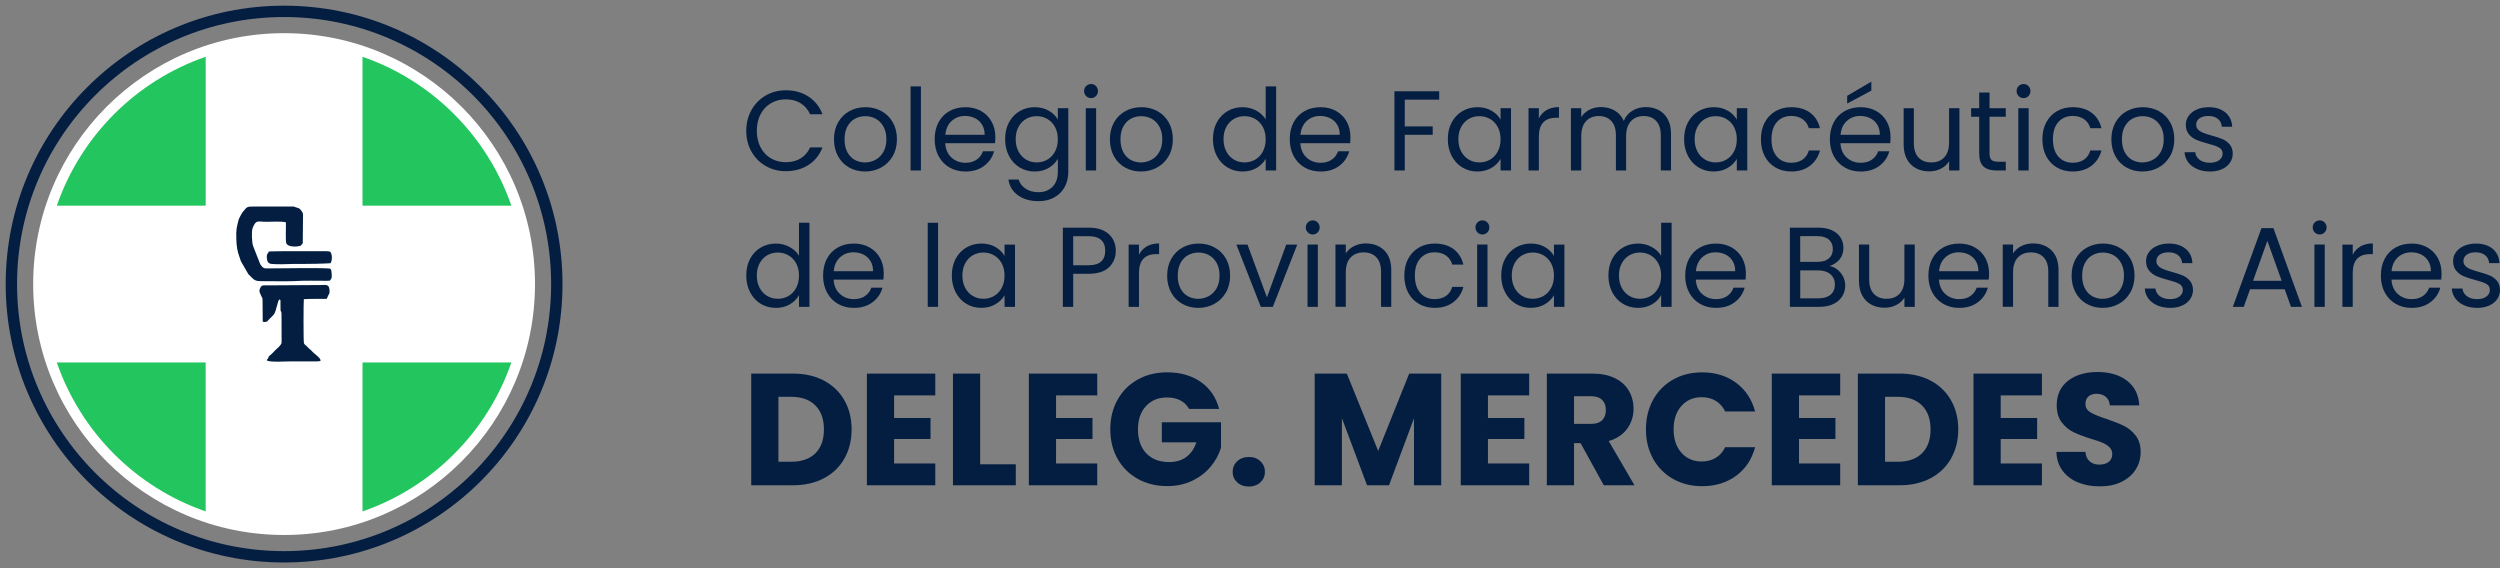<?xml version="1.0" encoding="utf-8"?>
<!-- Generator: Adobe Illustrator 16.0.0, SVG Export Plug-In . SVG Version: 6.00 Build 0)  -->
<!DOCTYPE svg PUBLIC "-//W3C//DTD SVG 1.1//EN" "http://www.w3.org/Graphics/SVG/1.1/DTD/svg11.dtd">
<svg version="1.1" id="Capa_1" xmlns="http://www.w3.org/2000/svg" xmlns:xlink="http://www.w3.org/1999/xlink" x="0px" y="0px"
	 width="220px" height="50px" viewBox="0 0 220 50" enable-background="new 0 0 220 50" xml:space="preserve">
<rect x="0" y="0" width="220" height="50" fill="#808080" stroke="none"/>
<g>
	<g enable-background="new    ">
		<path fill="#041E42" d="M66.13,9.678c0.307-0.543,0.725-0.968,1.255-1.274c0.53-0.306,1.118-0.46,1.765-0.46
			c0.76,0,1.423,0.183,1.99,0.55c0.567,0.366,0.98,0.887,1.24,1.56h-1.09c-0.193-0.42-0.472-0.743-0.835-0.97
			c-0.363-0.227-0.798-0.34-1.305-0.34c-0.487,0-0.924,0.113-1.31,0.34c-0.387,0.227-0.69,0.549-0.91,0.965
			c-0.22,0.417-0.33,0.905-0.33,1.465c0,0.554,0.11,1.039,0.33,1.455c0.22,0.417,0.523,0.738,0.91,0.965
			c0.386,0.227,0.823,0.34,1.31,0.34c0.506,0,0.941-0.111,1.305-0.335c0.363-0.223,0.642-0.545,0.835-0.965h1.09
			c-0.26,0.667-0.673,1.182-1.24,1.545c-0.566,0.364-1.23,0.545-1.99,0.545c-0.647,0-1.235-0.151-1.765-0.454
			c-0.53-0.304-0.948-0.726-1.255-1.266c-0.307-0.54-0.46-1.149-0.46-1.83C65.67,10.833,65.824,10.222,66.13,9.678z"/>
		<path fill="#041E42" d="M74.725,14.743c-0.417-0.233-0.744-0.565-0.98-0.995c-0.237-0.43-0.355-0.929-0.355-1.495
			c0-0.56,0.122-1.055,0.365-1.485c0.243-0.43,0.575-0.76,0.995-0.989c0.42-0.23,0.89-0.346,1.41-0.346s0.99,0.115,1.41,0.346
			c0.42,0.229,0.751,0.558,0.995,0.984c0.243,0.427,0.365,0.924,0.365,1.49s-0.125,1.065-0.375,1.495
			c-0.25,0.43-0.589,0.762-1.015,0.995c-0.427,0.233-0.9,0.35-1.42,0.35C75.606,15.093,75.142,14.977,74.725,14.743z M77.04,14.063
			c0.287-0.153,0.518-0.383,0.695-0.689c0.177-0.306,0.265-0.68,0.265-1.12s-0.087-0.813-0.26-1.12
			c-0.173-0.307-0.4-0.535-0.68-0.685c-0.28-0.15-0.583-0.226-0.91-0.226c-0.333,0-0.638,0.075-0.915,0.226
			c-0.277,0.149-0.499,0.378-0.665,0.685c-0.166,0.307-0.25,0.68-0.25,1.12c0,0.446,0.082,0.823,0.245,1.13
			c0.163,0.307,0.381,0.535,0.655,0.686c0.273,0.149,0.574,0.225,0.9,0.225C76.446,14.293,76.753,14.217,77.04,14.063z"/>
		<path fill="#041E42" d="M81.041,7.603v7.4h-0.91v-7.4H81.041z"/>
		<path fill="#041E42" d="M87.56,12.603h-4.38c0.033,0.54,0.218,0.962,0.555,1.266c0.336,0.303,0.745,0.455,1.225,0.455
			c0.393,0,0.721-0.092,0.985-0.275c0.263-0.184,0.448-0.428,0.555-0.735h0.98c-0.147,0.527-0.44,0.955-0.88,1.285
			s-0.986,0.495-1.64,0.495c-0.52,0-0.985-0.116-1.395-0.35c-0.41-0.233-0.732-0.565-0.965-0.995s-0.35-0.929-0.35-1.495
			s0.113-1.063,0.34-1.49c0.227-0.427,0.545-0.755,0.955-0.984c0.41-0.23,0.881-0.346,1.415-0.346c0.52,0,0.98,0.113,1.38,0.34
			c0.4,0.228,0.708,0.539,0.925,0.936c0.217,0.396,0.325,0.845,0.325,1.345C87.59,12.227,87.58,12.409,87.56,12.603z M86.42,10.968
			c-0.153-0.25-0.362-0.439-0.625-0.57c-0.264-0.13-0.555-0.194-0.875-0.194c-0.46,0-0.852,0.146-1.175,0.439
			c-0.323,0.294-0.508,0.7-0.555,1.221h3.46C86.65,11.517,86.573,11.218,86.42,10.968z"/>
		<path fill="#041E42" d="M92.295,9.743c0.356,0.206,0.622,0.467,0.795,0.779v-1h0.92v5.601c0,0.5-0.107,0.945-0.32,1.335
			s-0.519,0.695-0.915,0.915c-0.396,0.22-0.858,0.33-1.385,0.33c-0.72,0-1.32-0.17-1.8-0.51c-0.48-0.341-0.763-0.804-0.85-1.391h0.9
			c0.1,0.333,0.307,0.602,0.62,0.806c0.313,0.203,0.69,0.305,1.13,0.305c0.5,0,0.908-0.157,1.225-0.47
			c0.316-0.313,0.475-0.754,0.475-1.32v-1.15c-0.18,0.32-0.447,0.587-0.8,0.8c-0.354,0.214-0.767,0.32-1.24,0.32
			c-0.486,0-0.928-0.12-1.325-0.359c-0.397-0.24-0.708-0.577-0.935-1.011c-0.227-0.433-0.34-0.927-0.34-1.479
			c0-0.561,0.113-1.052,0.34-1.476c0.227-0.423,0.538-0.751,0.935-0.984c0.396-0.233,0.838-0.351,1.325-0.351
			C91.523,9.433,91.938,9.536,92.295,9.743z M92.84,11.173c-0.167-0.307-0.392-0.541-0.675-0.705
			c-0.284-0.163-0.595-0.245-0.935-0.245s-0.65,0.08-0.93,0.24c-0.28,0.16-0.503,0.394-0.67,0.7c-0.167,0.306-0.25,0.667-0.25,1.08
			c0,0.42,0.083,0.785,0.25,1.095s0.39,0.547,0.67,0.71c0.28,0.163,0.59,0.245,0.93,0.245s0.651-0.082,0.935-0.245
			c0.283-0.163,0.508-0.4,0.675-0.71s0.25-0.672,0.25-1.085S93.006,11.479,92.84,11.173z"/>
		<path fill="#041E42" d="M95.58,8.453c-0.12-0.12-0.18-0.267-0.18-0.44c0-0.173,0.06-0.319,0.18-0.439
			c0.12-0.12,0.267-0.181,0.44-0.181c0.167,0,0.308,0.061,0.425,0.181c0.117,0.12,0.175,0.267,0.175,0.439
			c0,0.174-0.058,0.32-0.175,0.44c-0.117,0.12-0.258,0.18-0.425,0.18C95.846,8.633,95.7,8.573,95.58,8.453z M96.46,9.522v5.48h-0.91
			v-5.48H96.46z"/>
		<path fill="#041E42" d="M99.005,14.743c-0.417-0.233-0.744-0.565-0.98-0.995c-0.237-0.43-0.355-0.929-0.355-1.495
			c0-0.56,0.122-1.055,0.365-1.485c0.243-0.43,0.575-0.76,0.995-0.989c0.42-0.23,0.89-0.346,1.41-0.346s0.99,0.115,1.41,0.346
			c0.42,0.229,0.751,0.558,0.995,0.984c0.243,0.427,0.365,0.924,0.365,1.49s-0.125,1.065-0.375,1.495
			c-0.25,0.43-0.589,0.762-1.015,0.995c-0.427,0.233-0.9,0.35-1.42,0.35C99.886,15.093,99.421,14.977,99.005,14.743z M101.32,14.063
			c0.287-0.153,0.518-0.383,0.695-0.689c0.177-0.306,0.265-0.68,0.265-1.12s-0.087-0.813-0.26-1.12
			c-0.173-0.307-0.4-0.535-0.68-0.685c-0.28-0.15-0.583-0.226-0.91-0.226c-0.333,0-0.638,0.075-0.915,0.226
			c-0.277,0.149-0.499,0.378-0.665,0.685c-0.166,0.307-0.25,0.68-0.25,1.12c0,0.446,0.082,0.823,0.245,1.13
			c0.163,0.307,0.381,0.535,0.655,0.686c0.273,0.149,0.574,0.225,0.9,0.225C100.726,14.293,101.033,14.217,101.32,14.063z"/>
		<path fill="#041E42" d="M107.08,10.768c0.227-0.423,0.538-0.751,0.935-0.984c0.396-0.233,0.841-0.351,1.335-0.351
			c0.427,0,0.823,0.099,1.19,0.295c0.366,0.197,0.646,0.455,0.84,0.775v-2.9h0.92v7.4h-0.92v-1.03
			c-0.18,0.327-0.446,0.596-0.801,0.806c-0.353,0.21-0.766,0.314-1.24,0.314c-0.486,0-0.928-0.12-1.325-0.359
			c-0.397-0.24-0.708-0.577-0.935-1.011c-0.227-0.433-0.34-0.927-0.34-1.479C106.74,11.683,106.853,11.191,107.08,10.768z
			 M111.13,11.173c-0.167-0.307-0.394-0.541-0.675-0.705c-0.284-0.163-0.595-0.245-0.935-0.245s-0.65,0.08-0.93,0.24
			c-0.28,0.16-0.503,0.394-0.67,0.7c-0.167,0.306-0.25,0.667-0.25,1.08c0,0.42,0.083,0.785,0.25,1.095s0.39,0.547,0.67,0.71
			c0.28,0.163,0.59,0.245,0.93,0.245s0.651-0.082,0.935-0.245c0.283-0.163,0.508-0.4,0.675-0.71c0.166-0.31,0.25-0.672,0.25-1.085
			S111.296,11.479,111.13,11.173z"/>
		<path fill="#041E42" d="M118.811,12.603h-4.381c0.033,0.54,0.219,0.962,0.557,1.266c0.336,0.303,0.744,0.455,1.225,0.455
			c0.393,0,0.721-0.092,0.984-0.275c0.263-0.183,0.449-0.428,0.556-0.735h0.979c-0.146,0.527-0.439,0.955-0.881,1.285
			c-0.44,0.33-0.985,0.495-1.64,0.495c-0.521,0-0.985-0.116-1.396-0.35c-0.409-0.233-0.731-0.565-0.965-0.995
			c-0.234-0.43-0.351-0.929-0.351-1.495s0.112-1.063,0.34-1.49c0.228-0.427,0.545-0.755,0.955-0.984
			c0.409-0.23,0.882-0.346,1.415-0.346c0.52,0,0.98,0.113,1.38,0.34c0.399,0.228,0.708,0.539,0.925,0.936s0.325,0.845,0.325,1.345
			C118.84,12.227,118.829,12.409,118.811,12.603z M117.67,10.968c-0.152-0.25-0.361-0.439-0.625-0.57
			c-0.264-0.13-0.556-0.194-0.875-0.194c-0.46,0-0.854,0.146-1.175,0.439c-0.324,0.294-0.509,0.7-0.556,1.221h3.459
			C117.898,11.517,117.823,11.218,117.67,10.968z"/>
		<path fill="#041E42" d="M126.649,8.033v0.739h-3.029v2.351h2.459v0.74h-2.459v3.14h-0.91v-6.97H126.649z"/>
		<path fill="#041E42" d="M127.749,10.768c0.227-0.423,0.539-0.751,0.936-0.984c0.397-0.233,0.838-0.351,1.324-0.351
			c0.48,0,0.897,0.104,1.25,0.311c0.354,0.206,0.617,0.467,0.791,0.779v-1h0.92v5.48h-0.92v-1.02
			c-0.18,0.319-0.449,0.585-0.805,0.795c-0.357,0.21-0.771,0.314-1.246,0.314c-0.486,0-0.926-0.12-1.318-0.359
			c-0.395-0.24-0.705-0.577-0.932-1.011c-0.227-0.433-0.34-0.927-0.34-1.479C127.409,11.683,127.522,11.191,127.749,10.768z
			 M131.8,11.173c-0.167-0.307-0.393-0.541-0.676-0.705c-0.283-0.163-0.596-0.245-0.936-0.245s-0.648,0.08-0.931,0.24
			c-0.278,0.16-0.503,0.394-0.67,0.7c-0.166,0.307-0.25,0.667-0.25,1.08c0,0.42,0.084,0.785,0.25,1.095
			c0.167,0.31,0.392,0.547,0.67,0.71c0.281,0.163,0.591,0.245,0.931,0.245s0.651-0.082,0.936-0.245s0.509-0.4,0.676-0.71
			c0.166-0.31,0.25-0.672,0.25-1.085S131.966,11.479,131.8,11.173z"/>
		<path fill="#041E42" d="M136.104,9.683c0.297-0.173,0.658-0.26,1.086-0.26v0.94h-0.24c-1.021,0-1.53,0.553-1.53,1.659v2.98h-0.909
			v-5.48h0.909v0.891C135.579,10.1,135.808,9.856,136.104,9.683z"/>
		<path fill="#041E42" d="M145.97,9.688c0.334,0.177,0.596,0.442,0.789,0.796c0.193,0.353,0.291,0.783,0.291,1.289v3.23h-0.9v-3.1
			c0-0.547-0.135-0.966-0.404-1.256c-0.271-0.289-0.635-0.435-1.096-0.435c-0.474,0-0.85,0.151-1.131,0.455
			c-0.278,0.304-0.42,0.741-0.42,1.315v3.02h-0.899v-3.1c0-0.547-0.136-0.966-0.405-1.256c-0.27-0.289-0.635-0.435-1.095-0.435
			c-0.474,0-0.851,0.151-1.13,0.455c-0.28,0.304-0.42,0.741-0.42,1.315v3.02h-0.91v-5.48h0.91v0.79
			c0.18-0.286,0.422-0.506,0.725-0.659c0.305-0.153,0.639-0.23,1.006-0.23c0.459,0,0.865,0.104,1.219,0.311
			c0.354,0.206,0.617,0.51,0.791,0.909c0.152-0.386,0.406-0.687,0.76-0.899c0.354-0.214,0.746-0.32,1.181-0.32
			C145.256,9.423,145.636,9.512,145.97,9.688z"/>
		<path fill="#041E42" d="M148.54,10.768c0.227-0.423,0.537-0.751,0.936-0.984c0.396-0.233,0.838-0.351,1.324-0.351
			c0.479,0,0.896,0.104,1.25,0.311c0.354,0.206,0.616,0.467,0.789,0.779v-1h0.922v5.48h-0.922v-1.02
			c-0.18,0.319-0.447,0.585-0.805,0.795c-0.355,0.21-0.771,0.314-1.244,0.314c-0.486,0-0.928-0.12-1.32-0.359
			c-0.394-0.24-0.703-0.577-0.93-1.011c-0.227-0.433-0.34-0.927-0.34-1.479C148.2,11.683,148.313,11.191,148.54,10.768z
			 M152.589,11.173c-0.166-0.307-0.391-0.541-0.674-0.705c-0.284-0.163-0.596-0.245-0.936-0.245s-0.65,0.08-0.931,0.24
			s-0.504,0.394-0.67,0.7c-0.167,0.307-0.25,0.667-0.25,1.08c0,0.42,0.083,0.785,0.25,1.095c0.166,0.31,0.39,0.547,0.67,0.71
			c0.279,0.163,0.591,0.245,0.931,0.245s0.65-0.082,0.936-0.245c0.283-0.163,0.508-0.4,0.674-0.71c0.167-0.31,0.25-0.672,0.25-1.085
			S152.756,11.479,152.589,11.173z"/>
		<path fill="#041E42" d="M155.3,10.768c0.227-0.423,0.541-0.751,0.944-0.984c0.403-0.233,0.864-0.351,1.386-0.351
			c0.674,0,1.229,0.164,1.664,0.49c0.438,0.327,0.727,0.78,0.865,1.36h-0.98c-0.093-0.334-0.273-0.597-0.545-0.79
			c-0.27-0.193-0.604-0.29-1.004-0.29c-0.521,0-0.939,0.179-1.261,0.535c-0.319,0.356-0.479,0.861-0.479,1.515
			c0,0.66,0.16,1.17,0.479,1.53c0.319,0.359,0.739,0.54,1.261,0.54c0.398,0,0.732-0.094,1-0.28c0.266-0.187,0.449-0.453,0.549-0.8
			h0.98c-0.146,0.56-0.439,1.008-0.881,1.345c-0.44,0.337-0.989,0.505-1.648,0.505c-0.521,0-0.982-0.116-1.386-0.35
			c-0.404-0.234-0.718-0.563-0.944-0.99c-0.226-0.427-0.34-0.927-0.34-1.5C154.96,11.687,155.073,11.191,155.3,10.768z"/>
		<path fill="#041E42" d="M166.339,12.603h-4.38c0.033,0.54,0.218,0.962,0.556,1.266c0.336,0.303,0.744,0.455,1.226,0.455
			c0.393,0,0.721-0.092,0.983-0.275c0.264-0.183,0.449-0.428,0.557-0.735h0.979c-0.146,0.527-0.439,0.955-0.88,1.285
			s-0.985,0.495-1.64,0.495c-0.52,0-0.985-0.116-1.395-0.35c-0.41-0.233-0.732-0.565-0.967-0.995s-0.35-0.929-0.35-1.495
			s0.113-1.063,0.34-1.49c0.227-0.427,0.545-0.755,0.955-0.984c0.408-0.23,0.882-0.346,1.414-0.346c0.521,0,0.98,0.113,1.381,0.34
			c0.398,0.228,0.708,0.539,0.925,0.936s0.325,0.845,0.325,1.345C166.369,12.227,166.358,12.409,166.339,12.603z M165.199,10.968
			c-0.153-0.25-0.362-0.439-0.625-0.57c-0.265-0.13-0.556-0.194-0.875-0.194c-0.46,0-0.853,0.146-1.175,0.439
			c-0.324,0.294-0.51,0.7-0.555,1.221h3.459C165.429,11.517,165.353,11.218,165.199,10.968z M164.679,7.973l-2.129,1.141V8.433
			l2.129-1.25V7.973z"/>
		<path fill="#041E42" d="M172.429,9.522v5.48h-0.908v-0.81c-0.174,0.279-0.416,0.498-0.727,0.654
			c-0.311,0.157-0.65,0.235-1.023,0.235c-0.428,0-0.811-0.088-1.15-0.265c-0.34-0.177-0.607-0.442-0.805-0.796
			c-0.196-0.353-0.295-0.783-0.295-1.289V9.522h0.898v3.091c0,0.54,0.137,0.955,0.41,1.245c0.273,0.289,0.646,0.435,1.12,0.435
			c0.487,0,0.87-0.15,1.149-0.45c0.28-0.3,0.42-0.736,0.42-1.31V9.522H172.429z"/>
		<path fill="#041E42" d="M175.079,10.272v3.23c0,0.267,0.057,0.455,0.17,0.565c0.113,0.109,0.311,0.165,0.59,0.165h0.67v0.77
			h-0.818c-0.508,0-0.887-0.116-1.141-0.35c-0.254-0.233-0.381-0.617-0.381-1.15v-3.23h-0.71v-0.75h0.71v-1.38h0.91v1.38h1.43v0.75
			H175.079z"/>
		<path fill="#041E42" d="M177.64,8.453c-0.119-0.12-0.18-0.267-0.18-0.44c0-0.173,0.061-0.319,0.18-0.439
			c0.119-0.12,0.267-0.181,0.439-0.181c0.167,0,0.309,0.061,0.426,0.181c0.116,0.12,0.174,0.267,0.174,0.439
			c0,0.174-0.058,0.32-0.174,0.44c-0.117,0.12-0.259,0.18-0.426,0.18C177.905,8.633,177.759,8.573,177.64,8.453z M178.521,9.522
			v5.48h-0.91v-5.48H178.521z"/>
		<path fill="#041E42" d="M180.069,10.768c0.227-0.423,0.541-0.751,0.943-0.984c0.403-0.233,0.865-0.351,1.387-0.351
			c0.673,0,1.228,0.164,1.664,0.49c0.438,0.327,0.726,0.78,0.865,1.36h-0.98c-0.094-0.334-0.274-0.597-0.545-0.79
			c-0.271-0.193-0.604-0.29-1.004-0.29c-0.521,0-0.94,0.179-1.262,0.535c-0.318,0.356-0.479,0.861-0.479,1.515
			c0,0.66,0.16,1.17,0.479,1.53c0.32,0.359,0.74,0.54,1.262,0.54c0.398,0,0.731-0.094,1-0.28c0.266-0.187,0.449-0.453,0.549-0.8
			h0.98c-0.146,0.56-0.439,1.008-0.881,1.345s-0.99,0.505-1.648,0.505c-0.521,0-0.982-0.116-1.387-0.35
			c-0.404-0.234-0.718-0.563-0.943-0.99c-0.227-0.427-0.34-0.927-0.34-1.5C179.729,11.687,179.843,11.191,180.069,10.768z"/>
		<path fill="#041E42" d="M187.134,14.743c-0.416-0.233-0.742-0.565-0.979-0.995c-0.237-0.43-0.354-0.929-0.354-1.495
			c0-0.56,0.121-1.055,0.364-1.485s0.575-0.76,0.995-0.989c0.42-0.23,0.891-0.346,1.409-0.346c0.52,0,0.99,0.115,1.41,0.346
			c0.42,0.229,0.752,0.558,0.994,0.984c0.244,0.427,0.365,0.924,0.365,1.49s-0.125,1.065-0.375,1.495
			c-0.25,0.43-0.588,0.762-1.015,0.995c-0.427,0.233-0.899,0.35-1.421,0.35C188.017,15.093,187.551,14.977,187.134,14.743z
			 M189.449,14.063c0.286-0.153,0.519-0.383,0.694-0.689c0.178-0.307,0.266-0.68,0.266-1.12s-0.087-0.813-0.26-1.12
			c-0.174-0.307-0.4-0.535-0.68-0.685c-0.281-0.15-0.584-0.226-0.91-0.226c-0.334,0-0.64,0.075-0.916,0.226
			c-0.276,0.149-0.498,0.378-0.664,0.685c-0.168,0.307-0.25,0.68-0.25,1.12c0,0.446,0.08,0.823,0.244,1.13
			c0.164,0.307,0.381,0.535,0.654,0.686c0.273,0.149,0.573,0.225,0.9,0.225C188.854,14.293,189.163,14.217,189.449,14.063z"/>
		<path fill="#041E42" d="M193.349,14.878c-0.332-0.144-0.596-0.344-0.789-0.6c-0.192-0.257-0.301-0.552-0.319-0.886h0.938
			c0.027,0.273,0.155,0.497,0.385,0.67c0.23,0.174,0.533,0.261,0.906,0.261c0.346,0,0.619-0.077,0.819-0.23
			c0.2-0.153,0.3-0.347,0.3-0.58c0-0.24-0.105-0.418-0.32-0.535c-0.213-0.116-0.543-0.231-0.99-0.345
			c-0.405-0.106-0.737-0.215-0.993-0.325c-0.257-0.109-0.478-0.273-0.66-0.489c-0.185-0.217-0.274-0.502-0.274-0.855
			c0-0.28,0.084-0.536,0.25-0.77c0.166-0.233,0.403-0.419,0.711-0.556c0.307-0.137,0.655-0.205,1.049-0.205
			c0.606,0,1.098,0.153,1.471,0.46s0.572,0.728,0.6,1.261h-0.91c-0.02-0.287-0.135-0.517-0.345-0.69
			c-0.21-0.173-0.491-0.26-0.845-0.26c-0.326,0-0.587,0.069-0.78,0.21c-0.192,0.14-0.29,0.323-0.29,0.55
			c0,0.18,0.059,0.328,0.176,0.445c0.117,0.116,0.264,0.21,0.439,0.279c0.178,0.07,0.422,0.148,0.734,0.235
			c0.395,0.106,0.714,0.212,0.961,0.315c0.246,0.104,0.457,0.258,0.635,0.465c0.176,0.206,0.268,0.477,0.275,0.81
			c0,0.3-0.084,0.57-0.25,0.811c-0.168,0.239-0.402,0.428-0.705,0.564c-0.305,0.137-0.652,0.205-1.045,0.205
			C194.06,15.093,193.683,15.021,193.349,14.878z"/>
	</g>
	<g enable-background="new    ">
		<path fill="#041E42" d="M66.01,22.768c0.227-0.423,0.538-0.751,0.935-0.984c0.396-0.233,0.841-0.351,1.335-0.351
			c0.427,0,0.823,0.099,1.19,0.295c0.367,0.197,0.646,0.455,0.84,0.775v-2.9h0.92v7.4h-0.92v-1.03
			c-0.18,0.327-0.447,0.596-0.8,0.807c-0.354,0.21-0.767,0.313-1.24,0.313c-0.486,0-0.928-0.12-1.325-0.358
			c-0.397-0.24-0.708-0.577-0.935-1.012c-0.227-0.433-0.34-0.927-0.34-1.479C65.67,23.683,65.784,23.191,66.01,22.768z
			 M70.06,23.173c-0.167-0.307-0.392-0.541-0.675-0.705c-0.284-0.163-0.595-0.245-0.935-0.245c-0.34,0-0.65,0.08-0.93,0.24
			s-0.503,0.394-0.67,0.7c-0.167,0.306-0.25,0.667-0.25,1.08c0,0.42,0.083,0.785,0.25,1.095c0.167,0.311,0.39,0.547,0.67,0.71
			s0.59,0.245,0.93,0.245c0.34,0,0.651-0.082,0.935-0.245c0.283-0.163,0.508-0.399,0.675-0.71c0.167-0.31,0.25-0.672,0.25-1.085
			S70.227,23.479,70.06,23.173z"/>
		<path fill="#041E42" d="M77.74,24.603h-4.38c0.033,0.54,0.218,0.961,0.555,1.266c0.336,0.303,0.745,0.455,1.225,0.455
			c0.393,0,0.721-0.092,0.985-0.275c0.263-0.184,0.448-0.428,0.555-0.735h0.98c-0.147,0.527-0.44,0.956-0.88,1.286
			c-0.44,0.33-0.986,0.494-1.64,0.494c-0.52,0-0.985-0.115-1.395-0.35c-0.41-0.233-0.732-0.564-0.965-0.995
			c-0.233-0.43-0.35-0.929-0.35-1.495s0.113-1.063,0.34-1.49c0.227-0.427,0.545-0.755,0.955-0.984
			c0.41-0.23,0.881-0.346,1.415-0.346c0.52,0,0.98,0.113,1.38,0.34c0.4,0.228,0.708,0.539,0.925,0.936
			c0.217,0.396,0.325,0.845,0.325,1.345C77.77,24.227,77.76,24.409,77.74,24.603z M76.6,22.968c-0.153-0.25-0.362-0.439-0.625-0.57
			c-0.264-0.13-0.555-0.194-0.875-0.194c-0.46,0-0.852,0.146-1.175,0.439c-0.323,0.294-0.508,0.7-0.555,1.221h3.46
			C76.83,23.517,76.753,23.218,76.6,22.968z"/>
		<path fill="#041E42" d="M82.55,19.603v7.4h-0.91v-7.4H82.55z"/>
		<path fill="#041E42" d="M84.1,22.768c0.227-0.423,0.538-0.751,0.935-0.984c0.396-0.233,0.838-0.351,1.325-0.351
			c0.48,0,0.897,0.104,1.25,0.311c0.354,0.206,0.617,0.467,0.79,0.779v-1h0.92v5.48H88.4v-1.021
			c-0.18,0.319-0.448,0.586-0.805,0.795c-0.357,0.211-0.772,0.314-1.245,0.314c-0.487,0-0.927-0.119-1.32-0.359
			c-0.394-0.239-0.704-0.576-0.93-1.01c-0.227-0.434-0.34-0.928-0.34-1.479C83.76,23.683,83.874,23.191,84.1,22.768z M88.15,23.173
			c-0.167-0.307-0.392-0.541-0.675-0.705c-0.284-0.163-0.595-0.245-0.935-0.245s-0.65,0.08-0.93,0.24
			c-0.28,0.16-0.503,0.394-0.67,0.7c-0.167,0.306-0.25,0.667-0.25,1.08c0,0.42,0.083,0.785,0.25,1.095
			c0.167,0.311,0.39,0.547,0.67,0.71c0.28,0.163,0.59,0.245,0.93,0.245s0.651-0.082,0.935-0.245c0.283-0.163,0.508-0.399,0.675-0.71
			c0.167-0.31,0.25-0.672,0.25-1.085S88.316,23.479,88.15,23.173z"/>
		<path fill="#041E42" d="M97.595,23.518c-0.396,0.384-1.001,0.575-1.815,0.575h-1.34v2.91h-0.91v-6.97h2.25
			c0.787,0,1.385,0.189,1.795,0.569c0.41,0.381,0.615,0.87,0.615,1.471C98.19,22.653,97.991,23.135,97.595,23.518z M96.9,23.013
			c0.24-0.22,0.36-0.533,0.36-0.939c0-0.86-0.494-1.29-1.48-1.29h-1.34v2.56h1.34C96.286,23.343,96.66,23.233,96.9,23.013z"/>
		<path fill="#041E42" d="M100.915,21.683c0.296-0.173,0.658-0.26,1.085-0.26v0.94h-0.24c-1.02,0-1.53,0.553-1.53,1.659v2.98h-0.91
			v-5.48h0.91v0.891C100.39,22.1,100.618,21.856,100.915,21.683z"/>
		<path fill="#041E42" d="M104.045,26.743c-0.417-0.233-0.744-0.565-0.98-0.995c-0.237-0.43-0.355-0.929-0.355-1.495
			c0-0.56,0.122-1.055,0.365-1.485c0.243-0.43,0.575-0.76,0.995-0.989c0.42-0.23,0.89-0.346,1.41-0.346s0.99,0.115,1.41,0.346
			c0.42,0.229,0.751,0.558,0.995,0.984c0.243,0.427,0.365,0.924,0.365,1.49s-0.125,1.065-0.375,1.495
			c-0.25,0.43-0.589,0.762-1.015,0.995c-0.427,0.233-0.9,0.35-1.42,0.35C104.926,27.093,104.461,26.977,104.045,26.743z
			 M106.36,26.063c0.287-0.152,0.518-0.383,0.695-0.688c0.177-0.306,0.265-0.68,0.265-1.12s-0.087-0.813-0.26-1.12
			c-0.173-0.307-0.4-0.535-0.68-0.685c-0.28-0.15-0.583-0.226-0.91-0.226c-0.333,0-0.638,0.075-0.915,0.226
			c-0.277,0.149-0.499,0.378-0.665,0.685c-0.166,0.307-0.25,0.68-0.25,1.12c0,0.446,0.082,0.823,0.245,1.13
			c0.163,0.308,0.381,0.535,0.655,0.687c0.273,0.148,0.574,0.225,0.9,0.225C105.766,26.293,106.073,26.217,106.36,26.063z"/>
		<path fill="#041E42" d="M111.489,26.163l1.7-4.641h0.97l-2.149,5.48h-1.06l-2.15-5.48h0.98L111.489,26.163z"/>
		<path fill="#041E42" d="M115.089,20.453c-0.118-0.12-0.18-0.267-0.18-0.44c0-0.173,0.062-0.319,0.18-0.439
			c0.121-0.12,0.269-0.181,0.441-0.181c0.165,0,0.308,0.061,0.424,0.181c0.116,0.12,0.176,0.267,0.176,0.439
			c0,0.174-0.06,0.32-0.176,0.44s-0.259,0.18-0.424,0.18C115.355,20.633,115.21,20.573,115.089,20.453z M115.971,21.522v5.48h-0.91
			v-5.48H115.971z"/>
		<path fill="#041E42" d="M121.81,22.028c0.414,0.403,0.621,0.984,0.621,1.744v3.23h-0.9v-3.1c0-0.547-0.137-0.966-0.409-1.256
			c-0.272-0.289-0.646-0.435-1.121-0.435c-0.479,0-0.861,0.15-1.145,0.45c-0.285,0.3-0.426,0.736-0.426,1.31v3.03h-0.91v-5.48h0.91
			v0.78c0.18-0.28,0.426-0.496,0.735-0.649c0.31-0.153,0.649-0.23,1.024-0.23C120.856,21.423,121.396,21.625,121.81,22.028z"/>
		<path fill="#041E42" d="M123.919,22.768c0.227-0.423,0.542-0.751,0.945-0.984c0.402-0.233,0.865-0.351,1.385-0.351
			c0.674,0,1.229,0.164,1.666,0.49c0.436,0.327,0.725,0.78,0.863,1.36H127.8c-0.094-0.334-0.275-0.597-0.545-0.79
			c-0.271-0.193-0.605-0.29-1.006-0.29c-0.52,0-0.939,0.179-1.26,0.535c-0.321,0.356-0.48,0.861-0.48,1.515
			c0,0.66,0.16,1.17,0.48,1.53c0.32,0.359,0.74,0.54,1.26,0.54c0.4,0,0.734-0.095,1-0.28c0.268-0.188,0.45-0.453,0.551-0.8h0.979
			c-0.146,0.56-0.439,1.008-0.879,1.345c-0.44,0.337-0.99,0.505-1.65,0.505c-0.52,0-0.98-0.116-1.385-0.35
			c-0.404-0.234-0.719-0.563-0.945-0.99s-0.34-0.927-0.34-1.5C123.579,23.687,123.692,23.191,123.919,22.768z"/>
		<path fill="#041E42" d="M130.019,20.453c-0.119-0.12-0.18-0.267-0.18-0.44c0-0.173,0.061-0.319,0.18-0.439
			c0.121-0.12,0.269-0.181,0.441-0.181c0.166,0,0.309,0.061,0.424,0.181c0.117,0.12,0.176,0.267,0.176,0.439
			c0,0.174-0.059,0.32-0.176,0.44c-0.115,0.12-0.258,0.18-0.424,0.18C130.286,20.633,130.14,20.573,130.019,20.453z M130.899,21.522
			v5.48h-0.91v-5.48H130.899z"/>
		<path fill="#041E42" d="M132.449,22.768c0.227-0.423,0.538-0.751,0.935-0.984c0.397-0.233,0.84-0.351,1.325-0.351
			c0.479,0,0.897,0.104,1.25,0.311c0.354,0.206,0.616,0.467,0.79,0.779v-1h0.92v5.48h-0.92v-1.021
			c-0.18,0.319-0.448,0.586-0.805,0.795c-0.357,0.211-0.771,0.314-1.245,0.314c-0.487,0-0.927-0.119-1.319-0.359
			c-0.395-0.239-0.704-0.576-0.931-1.01c-0.228-0.434-0.341-0.928-0.341-1.479C132.108,23.683,132.224,23.191,132.449,22.768z
			 M136.499,23.173c-0.166-0.307-0.393-0.541-0.675-0.705c-0.284-0.163-0.595-0.245-0.935-0.245c-0.341,0-0.65,0.08-0.932,0.24
			s-0.503,0.394-0.67,0.7c-0.167,0.306-0.25,0.667-0.25,1.08c0,0.42,0.083,0.785,0.25,1.095c0.167,0.311,0.391,0.547,0.67,0.71
			s0.591,0.245,0.932,0.245c0.34,0,0.649-0.082,0.935-0.245c0.282-0.163,0.509-0.399,0.675-0.71c0.166-0.31,0.25-0.672,0.25-1.085
			S136.665,23.479,136.499,23.173z"/>
		<path fill="#041E42" d="M141.88,22.768c0.227-0.423,0.537-0.751,0.936-0.984c0.396-0.233,0.841-0.351,1.334-0.351
			c0.428,0,0.824,0.099,1.189,0.295c0.367,0.197,0.646,0.455,0.84,0.775v-2.9h0.922v7.4h-0.922v-1.03
			c-0.18,0.327-0.445,0.596-0.799,0.807c-0.354,0.21-0.768,0.313-1.24,0.313c-0.486,0-0.929-0.12-1.324-0.358
			c-0.397-0.24-0.709-0.577-0.936-1.012c-0.227-0.433-0.34-0.927-0.34-1.479C141.54,23.683,141.653,23.191,141.88,22.768z
			 M145.929,23.173c-0.166-0.307-0.391-0.541-0.674-0.705c-0.283-0.163-0.596-0.245-0.936-0.245s-0.65,0.08-0.93,0.24
			c-0.281,0.16-0.504,0.394-0.67,0.7c-0.168,0.307-0.25,0.667-0.25,1.08c0,0.42,0.082,0.785,0.25,1.095
			c0.166,0.311,0.389,0.547,0.67,0.71c0.278,0.163,0.59,0.245,0.93,0.245s0.65-0.082,0.936-0.245
			c0.283-0.163,0.508-0.399,0.674-0.71c0.168-0.31,0.25-0.672,0.25-1.085S146.097,23.479,145.929,23.173z"/>
		<path fill="#041E42" d="M153.608,24.603h-4.379c0.033,0.54,0.218,0.961,0.555,1.266c0.336,0.303,0.744,0.455,1.225,0.455
			c0.395,0,0.723-0.092,0.985-0.275s0.448-0.428,0.556-0.735h0.979c-0.146,0.527-0.439,0.956-0.879,1.286
			c-0.44,0.33-0.986,0.494-1.642,0.494c-0.521,0-0.983-0.115-1.396-0.35c-0.41-0.234-0.731-0.564-0.965-0.995
			c-0.233-0.43-0.35-0.929-0.35-1.495s0.113-1.063,0.34-1.49c0.228-0.427,0.545-0.755,0.955-0.984
			c0.409-0.23,0.881-0.346,1.414-0.346c0.521,0,0.98,0.113,1.381,0.34c0.399,0.228,0.709,0.539,0.924,0.936
			c0.217,0.396,0.326,0.845,0.326,1.345C153.64,24.227,153.629,24.409,153.608,24.603z M152.47,22.968
			c-0.154-0.25-0.361-0.439-0.625-0.57c-0.264-0.13-0.556-0.194-0.875-0.194c-0.461,0-0.853,0.146-1.176,0.439
			c-0.322,0.294-0.508,0.7-0.555,1.221h3.46C152.699,23.517,152.622,23.218,152.47,22.968z"/>
		<path fill="#041E42" d="M161.694,23.723c0.209,0.167,0.377,0.374,0.5,0.62c0.123,0.247,0.186,0.51,0.186,0.79
			c0,0.354-0.091,0.672-0.271,0.955c-0.18,0.283-0.441,0.507-0.784,0.67s-0.749,0.245-1.216,0.245h-2.601v-6.97h2.5
			c0.474,0,0.878,0.078,1.212,0.234c0.332,0.157,0.582,0.369,0.75,0.636c0.166,0.267,0.25,0.566,0.25,0.899
			c0,0.414-0.113,0.755-0.337,1.025c-0.223,0.27-0.518,0.465-0.885,0.585C161.253,23.453,161.483,23.557,161.694,23.723z
			 M158.419,23.043h1.53c0.427,0,0.757-0.1,0.989-0.3c0.233-0.2,0.351-0.477,0.351-0.83s-0.116-0.63-0.351-0.83
			c-0.233-0.2-0.569-0.3-1.01-0.3h-1.511L158.419,23.043L158.419,23.043z M161.089,25.934c0.254-0.214,0.381-0.511,0.381-0.891
			c0-0.387-0.134-0.691-0.4-0.915c-0.266-0.224-0.622-0.335-1.069-0.335h-1.58v2.46h1.61
			C160.481,26.253,160.836,26.146,161.089,25.934z"/>
		<path fill="#041E42" d="M168.499,21.522v5.48h-0.91v-0.811c-0.174,0.279-0.414,0.498-0.725,0.654
			c-0.311,0.157-0.652,0.235-1.025,0.235c-0.426,0-0.811-0.088-1.15-0.265c-0.34-0.178-0.606-0.442-0.805-0.797
			c-0.195-0.353-0.295-0.783-0.295-1.289V21.52h0.9v3.091c0,0.54,0.137,0.956,0.41,1.245c0.272,0.289,0.646,0.436,1.119,0.436
			c0.486,0,0.871-0.15,1.149-0.45c0.28-0.3,0.42-0.736,0.42-1.31V21.52h0.911V21.522z"/>
		<path fill="#041E42" d="M175.009,24.603h-4.38c0.033,0.54,0.218,0.961,0.556,1.266c0.336,0.303,0.744,0.455,1.226,0.455
			c0.394,0,0.721-0.092,0.983-0.275c0.264-0.183,0.449-0.428,0.557-0.735h0.979c-0.146,0.527-0.438,0.956-0.88,1.286
			c-0.44,0.33-0.985,0.494-1.64,0.494c-0.52,0-0.985-0.115-1.395-0.35c-0.41-0.233-0.732-0.564-0.967-0.995
			c-0.234-0.43-0.35-0.929-0.35-1.495s0.113-1.063,0.34-1.49c0.227-0.427,0.545-0.755,0.955-0.984
			c0.408-0.23,0.882-0.346,1.415-0.346c0.521,0,0.979,0.113,1.38,0.34c0.398,0.228,0.708,0.539,0.925,0.936
			c0.218,0.397,0.325,0.845,0.325,1.345C175.039,24.227,175.028,24.409,175.009,24.603z M173.869,22.968
			c-0.153-0.25-0.362-0.439-0.625-0.57c-0.265-0.13-0.556-0.194-0.875-0.194c-0.46,0-0.853,0.146-1.175,0.439
			c-0.324,0.294-0.51,0.7-0.555,1.221h3.459C174.099,23.517,174.022,23.218,173.869,22.968z"/>
		<path fill="#041E42" d="M180.528,22.028c0.414,0.403,0.621,0.984,0.621,1.744v3.23h-0.9v-3.1c0-0.547-0.137-0.966-0.41-1.256
			c-0.273-0.289-0.646-0.435-1.119-0.435c-0.479,0-0.863,0.15-1.146,0.45c-0.284,0.3-0.424,0.736-0.424,1.31v3.03h-0.91v-5.48h0.91
			v0.78c0.18-0.28,0.424-0.496,0.733-0.649c0.31-0.153,0.651-0.23,1.025-0.23C179.575,21.423,180.115,21.625,180.528,22.028z"/>
		<path fill="#041E42" d="M183.634,26.743c-0.416-0.233-0.742-0.565-0.979-0.995c-0.237-0.43-0.354-0.929-0.354-1.495
			c0-0.56,0.121-1.055,0.364-1.485s0.575-0.76,0.995-0.989c0.42-0.23,0.891-0.346,1.409-0.346c0.52,0,0.99,0.115,1.41,0.346
			c0.42,0.229,0.752,0.558,0.994,0.984c0.244,0.427,0.365,0.924,0.365,1.49s-0.125,1.065-0.375,1.495
			c-0.25,0.43-0.588,0.762-1.015,0.995s-0.899,0.35-1.421,0.35C184.517,27.093,184.051,26.977,183.634,26.743z M185.949,26.063
			c0.286-0.152,0.519-0.383,0.694-0.688c0.178-0.307,0.266-0.68,0.266-1.12s-0.087-0.813-0.26-1.12
			c-0.174-0.307-0.4-0.535-0.68-0.685c-0.281-0.15-0.584-0.226-0.91-0.226c-0.334,0-0.64,0.075-0.916,0.226
			c-0.276,0.149-0.498,0.378-0.664,0.685c-0.168,0.307-0.25,0.68-0.25,1.12c0,0.446,0.08,0.823,0.244,1.13
			c0.164,0.308,0.381,0.535,0.654,0.687c0.273,0.148,0.573,0.225,0.9,0.225C185.354,26.293,185.663,26.217,185.949,26.063z"/>
		<path fill="#041E42" d="M189.849,26.878c-0.332-0.144-0.596-0.344-0.789-0.601c-0.192-0.256-0.301-0.551-0.319-0.885h0.938
			c0.027,0.273,0.155,0.497,0.385,0.67c0.23,0.174,0.533,0.261,0.906,0.261c0.346,0,0.619-0.077,0.819-0.23s0.3-0.347,0.3-0.579
			c0-0.241-0.105-0.419-0.32-0.536c-0.213-0.116-0.543-0.231-0.99-0.345c-0.405-0.106-0.737-0.215-0.993-0.325
			c-0.257-0.109-0.478-0.273-0.66-0.489c-0.185-0.217-0.274-0.502-0.274-0.855c0-0.28,0.084-0.536,0.25-0.77
			c0.166-0.233,0.403-0.419,0.711-0.556c0.307-0.137,0.655-0.205,1.049-0.205c0.606,0,1.098,0.153,1.471,0.46s0.572,0.728,0.6,1.261
			h-0.91c-0.02-0.287-0.135-0.517-0.345-0.69c-0.21-0.173-0.491-0.26-0.845-0.26c-0.326,0-0.587,0.069-0.78,0.21
			c-0.192,0.14-0.29,0.323-0.29,0.55c0,0.18,0.059,0.328,0.176,0.445c0.117,0.116,0.264,0.21,0.439,0.279
			c0.178,0.07,0.422,0.148,0.734,0.235c0.395,0.106,0.714,0.212,0.961,0.315c0.246,0.104,0.457,0.258,0.635,0.465
			c0.176,0.206,0.268,0.477,0.275,0.811c0,0.299-0.084,0.569-0.25,0.811c-0.168,0.238-0.402,0.428-0.705,0.564
			c-0.305,0.137-0.652,0.204-1.045,0.204C190.56,27.093,190.183,27.021,189.849,26.878z"/>
		<path fill="#041E42" d="M201.049,25.453h-3.04l-0.561,1.55h-0.959l2.52-6.93h1.051l2.51,6.93h-0.961L201.049,25.453z
			 M200.788,24.713l-1.26-3.52l-1.26,3.52H200.788z"/>
		<path fill="#041E42" d="M203.698,20.453c-0.119-0.12-0.18-0.267-0.18-0.44c0-0.173,0.061-0.319,0.18-0.439
			c0.121-0.12,0.268-0.181,0.441-0.181c0.166,0,0.308,0.061,0.424,0.181c0.117,0.12,0.176,0.267,0.176,0.439
			c0,0.174-0.059,0.32-0.176,0.44c-0.116,0.12-0.258,0.18-0.424,0.18C203.966,20.633,203.819,20.573,203.698,20.453z
			 M204.579,21.522v5.48h-0.91v-5.48H204.579z"/>
		<path fill="#041E42" d="M207.724,21.683c0.297-0.173,0.658-0.26,1.086-0.26v0.94h-0.24c-1.021,0-1.53,0.553-1.53,1.659v2.98h-0.91
			v-5.48h0.91v0.891C207.198,22.1,207.427,21.856,207.724,21.683z"/>
		<path fill="#041E42" d="M214.829,24.603h-4.381c0.033,0.54,0.219,0.961,0.555,1.266c0.337,0.303,0.746,0.455,1.227,0.455
			c0.394,0,0.722-0.092,0.984-0.275c0.264-0.184,0.447-0.428,0.555-0.735h0.98c-0.146,0.527-0.439,0.956-0.881,1.286
			c-0.439,0.33-0.986,0.494-1.641,0.494c-0.521,0-0.984-0.115-1.396-0.35s-0.731-0.564-0.965-0.995
			c-0.234-0.43-0.351-0.929-0.351-1.495s0.113-1.063,0.34-1.49c0.228-0.427,0.545-0.755,0.955-0.984
			c0.41-0.23,0.881-0.346,1.416-0.346c0.521,0,0.979,0.113,1.379,0.34c0.4,0.228,0.709,0.539,0.926,0.936
			c0.217,0.396,0.324,0.845,0.324,1.345C214.858,24.227,214.849,24.409,214.829,24.603z M213.688,22.968
			c-0.153-0.25-0.361-0.439-0.625-0.57c-0.265-0.13-0.556-0.194-0.875-0.194c-0.461,0-0.853,0.146-1.176,0.439
			c-0.322,0.294-0.509,0.7-0.556,1.221h3.461C213.919,23.517,213.842,23.218,213.688,22.968z"/>
		<path fill="#041E42" d="M216.868,26.878c-0.333-0.144-0.596-0.344-0.789-0.601c-0.193-0.256-0.301-0.551-0.32-0.885h0.939
			c0.027,0.273,0.154,0.497,0.385,0.67s0.532,0.261,0.906,0.261c0.346,0,0.619-0.077,0.818-0.23c0.2-0.153,0.301-0.347,0.301-0.579
			c0-0.241-0.106-0.419-0.32-0.536c-0.213-0.116-0.543-0.231-0.99-0.345c-0.406-0.106-0.738-0.215-0.994-0.325
			c-0.257-0.109-0.477-0.273-0.66-0.489c-0.184-0.217-0.274-0.502-0.274-0.855c0-0.28,0.084-0.536,0.25-0.77
			c0.167-0.233,0.403-0.419,0.711-0.556c0.308-0.137,0.655-0.205,1.049-0.205c0.606,0,1.099,0.153,1.472,0.46s0.572,0.728,0.6,1.261
			h-0.91c-0.02-0.287-0.135-0.517-0.346-0.69c-0.209-0.173-0.49-0.26-0.844-0.26c-0.326,0-0.588,0.069-0.781,0.21
			c-0.192,0.14-0.289,0.323-0.289,0.55c0,0.18,0.059,0.328,0.176,0.445c0.115,0.116,0.263,0.21,0.439,0.279
			c0.176,0.07,0.422,0.148,0.733,0.235c0.396,0.106,0.714,0.212,0.961,0.315c0.246,0.104,0.458,0.258,0.636,0.465
			c0.176,0.206,0.268,0.477,0.274,0.811c0,0.299-0.084,0.569-0.25,0.811c-0.167,0.238-0.401,0.428-0.705,0.564
			s-0.651,0.204-1.045,0.204C217.579,27.093,217.202,27.021,216.868,26.878z"/>
	</g>
	<g enable-background="new    ">
		<g>
			<path fill="#041E42" d="M72.506,33.493c0.774,0.411,1.374,0.987,1.799,1.729c0.425,0.741,0.637,1.598,0.637,2.568
				c0,0.962-0.212,1.814-0.637,2.563c-0.425,0.746-1.027,1.326-1.806,1.735c-0.779,0.411-1.682,0.616-2.709,0.616h-3.682v-9.828
				h3.682C70.826,32.877,71.731,33.082,72.506,33.493z M71.75,39.891c0.504-0.494,0.756-1.193,0.756-2.1s-0.252-1.609-0.756-2.114
				c-0.504-0.504-1.208-0.756-2.114-0.756h-1.134v5.712h1.134C70.541,40.633,71.246,40.386,71.75,39.891z"/>
			<path fill="#041E42" d="M78.68,34.795v1.988h3.206v1.848H78.68v2.156h3.626v1.918h-6.02v-9.828h6.02v1.918H78.68z"/>
			<path fill="#041E42" d="M86.254,40.857h3.136v1.848h-5.53v-9.828h2.394V40.857z"/>
			<path fill="#041E42" d="M92.932,34.795v1.988h3.206v1.848h-3.206v2.156h3.626v1.918h-6.02v-9.828h6.02v1.918H92.932z"/>
			<path fill="#041E42" d="M104.636,35.984c-0.178-0.326-0.432-0.575-0.763-0.748c-0.332-0.174-0.721-0.26-1.169-0.26
				c-0.775,0-1.396,0.254-1.862,0.764c-0.467,0.509-0.7,1.188-0.7,2.037c0,0.904,0.245,1.611,0.735,2.121
				c0.49,0.509,1.165,0.763,2.023,0.763c0.588,0,1.085-0.149,1.491-0.448c0.406-0.299,0.702-0.729,0.889-1.288h-3.038v-1.764h5.208
				v2.226c-0.177,0.598-0.479,1.153-0.903,1.666c-0.425,0.514-0.964,0.93-1.617,1.246c-0.653,0.317-1.391,0.477-2.212,0.477
				c-0.971,0-1.836-0.213-2.597-0.637c-0.761-0.425-1.354-1.016-1.778-1.771c-0.425-0.756-0.637-1.619-0.637-2.59
				s0.212-1.838,0.637-2.598c0.424-0.761,1.015-1.354,1.771-1.777c0.756-0.426,1.619-0.639,2.59-0.639
				c1.176,0,2.167,0.285,2.975,0.854c0.807,0.569,1.341,1.358,1.603,2.366H104.636L104.636,35.984z"/>
			<path fill="#041E42" d="M108.871,42.445c-0.266-0.246-0.399-0.553-0.399-0.916c0-0.373,0.133-0.688,0.399-0.938
				s0.609-0.378,1.029-0.378c0.411,0,0.749,0.126,1.016,0.378c0.266,0.252,0.398,0.565,0.398,0.938c0,0.363-0.133,0.67-0.398,0.916
				c-0.268,0.248-0.605,0.371-1.016,0.371C109.479,42.816,109.137,42.693,108.871,42.445z"/>
			<path fill="#041E42" d="M126.825,32.877v9.828h-2.395v-5.895l-2.197,5.895h-1.933l-2.213-5.908v5.908h-2.395v-9.828h2.828
				l2.759,6.805l2.729-6.805H126.825z"/>
			<path fill="#041E42" d="M130.94,34.795v1.988h3.207v1.848h-3.207v2.156h3.627v1.918h-6.021v-9.828h6.021v1.918H130.94z"/>
			<path fill="#041E42" d="M141.133,42.705l-2.044-3.71h-0.574v3.71h-2.394v-9.828h4.019c0.773,0,1.435,0.137,1.98,0.406
				c0.546,0.271,0.954,0.642,1.225,1.113c0.271,0.471,0.406,0.996,0.406,1.573c0,0.653-0.186,1.237-0.553,1.75
				c-0.369,0.515-0.912,0.878-1.631,1.093l2.268,3.893H141.133z M138.515,37.301h1.484c0.438,0,0.768-0.105,0.986-0.32
				c0.22-0.215,0.33-0.52,0.33-0.91c0-0.373-0.11-0.668-0.33-0.883c-0.219-0.215-0.549-0.321-0.986-0.321h-1.484V37.301z"/>
			<path fill="#041E42" d="M145.474,35.18c0.42-0.76,1.006-1.353,1.756-1.777c0.752-0.424,1.604-0.637,2.556-0.637
				c1.168,0,2.166,0.309,2.996,0.924c0.831,0.615,1.387,1.457,1.666,2.521h-2.632c-0.196-0.41-0.475-0.724-0.834-0.938
				c-0.358-0.215-0.768-0.321-1.225-0.321c-0.736,0-1.335,0.257-1.792,0.77c-0.458,0.515-0.687,1.2-0.687,2.06
				s0.229,1.545,0.687,2.058c0.457,0.515,1.056,0.771,1.792,0.771c0.457,0,0.865-0.106,1.225-0.321
				c0.36-0.216,0.638-0.527,0.834-0.938h2.632c-0.279,1.064-0.835,1.902-1.666,2.514c-0.83,0.611-1.828,0.918-2.996,0.918
				c-0.951,0-1.804-0.213-2.556-0.639c-0.75-0.424-1.336-1.015-1.756-1.771s-0.631-1.619-0.631-2.59
				C144.843,36.809,145.054,35.939,145.474,35.18z"/>
			<path fill="#041E42" d="M158.312,34.795v1.988h3.205v1.848h-3.205v2.156h3.625v1.918h-6.02v-9.828h6.02v1.918H158.312z"/>
			<path fill="#041E42" d="M169.89,33.493c0.773,0.411,1.373,0.987,1.799,1.729c0.424,0.741,0.638,1.598,0.638,2.568
				c0,0.962-0.214,1.814-0.638,2.563c-0.426,0.746-1.026,1.326-1.807,1.735c-0.779,0.411-1.683,0.616-2.709,0.616h-3.682v-9.828
				h3.682C168.208,32.877,169.114,33.082,169.89,33.493z M169.132,39.891c0.506-0.494,0.758-1.193,0.758-2.1
				s-0.252-1.609-0.758-2.114c-0.504-0.504-1.208-0.756-2.113-0.756h-1.134v5.712h1.134
				C167.924,40.633,168.628,40.386,169.132,39.891z"/>
			<path fill="#041E42" d="M176.062,34.795v1.988h3.207v1.848h-3.207v2.156h3.627v1.918h-6.021v-9.828h6.021v1.918H176.062z"/>
			<path fill="#041E42" d="M182.866,42.453c-0.569-0.233-1.023-0.579-1.365-1.036c-0.34-0.457-0.52-1.008-0.539-1.651h2.549
				c0.037,0.363,0.163,0.643,0.379,0.832c0.213,0.191,0.494,0.287,0.84,0.287c0.354,0,0.635-0.08,0.84-0.244s0.308-0.391,0.308-0.68
				c0-0.242-0.081-0.443-0.244-0.602c-0.163-0.159-0.364-0.289-0.603-0.394c-0.237-0.103-0.576-0.219-1.016-0.35
				c-0.635-0.196-1.152-0.394-1.555-0.589c-0.4-0.195-0.746-0.484-1.035-0.867s-0.434-0.883-0.434-1.498
				c0-0.915,0.33-1.631,0.992-2.148c0.664-0.519,1.526-0.777,2.592-0.777c1.082,0,1.955,0.26,2.617,0.777
				c0.662,0.519,1.018,1.238,1.063,2.162h-2.59c-0.021-0.316-0.136-0.566-0.351-0.749c-0.215-0.182-0.489-0.272-0.825-0.272
				c-0.29,0-0.523,0.078-0.701,0.23c-0.177,0.154-0.267,0.376-0.267,0.665c0,0.317,0.149,0.565,0.449,0.742
				c0.297,0.178,0.764,0.369,1.398,0.574c0.635,0.215,1.15,0.42,1.547,0.616c0.396,0.194,0.74,0.479,1.029,0.854
				s0.434,0.854,0.434,1.441c0,0.561-0.143,1.068-0.426,1.525c-0.285,0.458-0.698,0.822-1.24,1.094
				c-0.541,0.271-1.18,0.404-1.918,0.404C184.079,42.803,183.437,42.688,182.866,42.453z"/>
		</g>
	</g>
</g>
<circle fill="#FFFFFF" cx="25" cy="24.999" r="22.08"/>
<circle fill="none" stroke="#041E42" stroke-miterlimit="10" cx="25" cy="24.999" r="24"/>
<g>
	<g>
		<path fill="#041E42" d="M23.105,26.485l0.015,1.82c0.109,0.043,0.242,0.046,0.35-0.005c0.157-0.081-0.033,0.039,0.057-0.041
			l0.531-0.538c0.006-0.006,0.009-0.014,0.014-0.023l0.046-0.055c0.187-0.25,0.319-1.213,0.467-1.291
			c0.098,0.049,0.104,0.016,0.096,0.338c-0.025,1.166,0.093,0.355,0.093,1.105l0.005,2.313c-0.005,0.069,0.002,0.042-0.014,0.099
			c-0.028,0.102-0.132,0.213-0.202,0.293c-0.133,0.141-0.266,0.236-0.391,0.369c-0.119,0.122-0.242,0.271-0.379,0.379
			c-0.228,0.172-0.072,0.078-0.243,0.342c-0.076,0.121-0.045-0.05-0.061,0.136c0.275,0.167,1.708,0.075,2.169,0.075
			c0.758,0,1.517,0.002,2.276,0c0.201-0.002,0.137-0.011,0.283-0.065c-0.035-0.291-0.479-0.501-0.837-0.905
			c-0.082-0.094-0.031-0.039-0.108-0.094c-0.049-0.04-0.013,0-0.058-0.045l-0.269-0.272c-0.062-0.044-0.148-0.095-0.2-0.226
			c-0.047-0.117-0.043-3.643-0.008-3.867c0.682-0.043,1.322-0.016,2.009-0.029c0.078-0.117,0.094-0.244,0.182-0.375
			c0.089-0.119,0.082-0.281,0.056-0.501c-0.053-0.437-0.361-0.339-0.808-0.339l-4.66,0.028c-0.192,0-0.404-0.034-0.509,0.072
			c-0.069,0.072-0.178,0.268-0.178,0.407c0.001,0.143,0.066,0.199,0.149,0.428C23.071,26.272,23.105,26.108,23.105,26.485"/>
	</g>
	<g>
		<path fill="#041E42" d="M29.083,24.588l-0.021,0.028c0.153-0.033,0.133-0.354,0.128-0.478c-0.007-0.173-0.021-0.392-0.113-0.482
			c-0.167-0.124-4.762-0.024-5.667-0.034c-0.257-0.002-0.394-0.188-0.514-0.388c-0.227-0.533-0.406-1.065-0.621-1.585
			c-0.108-0.258-0.16-1.308-0.039-1.594c0.308-0.748,0.424-0.537,1.209-0.537c0.464,0.002,1.316-0.06,1.714,0.047
			c0.021,0.336-0.051,1.67,0.04,1.856c0.176,0.36,0.986,0.284,1.162,0.228c0.223-0.068,0.048,0.01,0.16-0.095
			c0.118-0.114,0.122-0.159,0.122-0.159l0.021-2.19c0-0.357,0.04-0.414-0.128-0.639c-0.14-0.185-0.158-0.227-0.423-0.299
			c-0.375-0.1-0.017-0.094-0.665-0.094c-0.507,0.002-1.013,0.002-1.518,0c-0.495,0-0.99,0-1.485,0
			c-0.758,0.002-0.674,0.009-1.059,0.456c-0.089,0.101-0.36,0.589-0.392,0.723c-0.159,0.689-0.23,0.77-0.195,1.715
			c0.022,0.614,0.071,1.006,0.29,1.594c0.04,0.111,0.074,0.229,0.113,0.335l0.659,1.139c0.065,0.073,0.125,0.111,0.195,0.187
			c0.378,0.41,0.493,0.422,1.111,0.421c0.521,0,2.666,0.029,2.993-0.016c0.302-0.04,2.062-0.022,2.602-0.017
			C29.12,24.713,29.049,24.686,29.083,24.588"/>
	</g>
	<g>
		<path fill="#041E42" d="M29.095,23.163c0.085-0.144,0.146-0.472,0.094-0.698c-0.073-0.309-0.101-0.357-0.461-0.357
			c-0.752,0.001-4.675-0.016-5.074,0.021c-0.032,0.075-0.011,0.055-0.052,0.122c-0.043,0.07-0.053,0.045-0.088,0.123
			c-0.049,0.109-0.04,0.287-0.025,0.414c0.034,0.266,0.148,0.412,0.411,0.44c0.356,0.039,1.381,0.03,1.757,0.004
			c0.258-0.015,0.126-0.003,0.833-0.003C27.215,23.229,28.498,23.207,29.095,23.163"/>
	</g>
</g>
<g>
	<path fill="#22C55E" d="M45,18.1c-2.118-6.131-6.966-10.988-13.1-13.103V18.1H45z"/>
	<path fill="#22C55E" d="M18.1,18.1V4.997C11.966,7.111,7.117,11.969,5,18.1H18.1z"/>
	<path fill="#22C55E" d="M31.9,31.899v13.104c6.133-2.116,10.982-6.973,13.099-13.104H31.9z"/>
	<path fill="#22C55E" d="M5,31.899c2.117,6.132,6.966,10.988,13.099,13.104V31.899H5z"/>
</g>
</svg>
